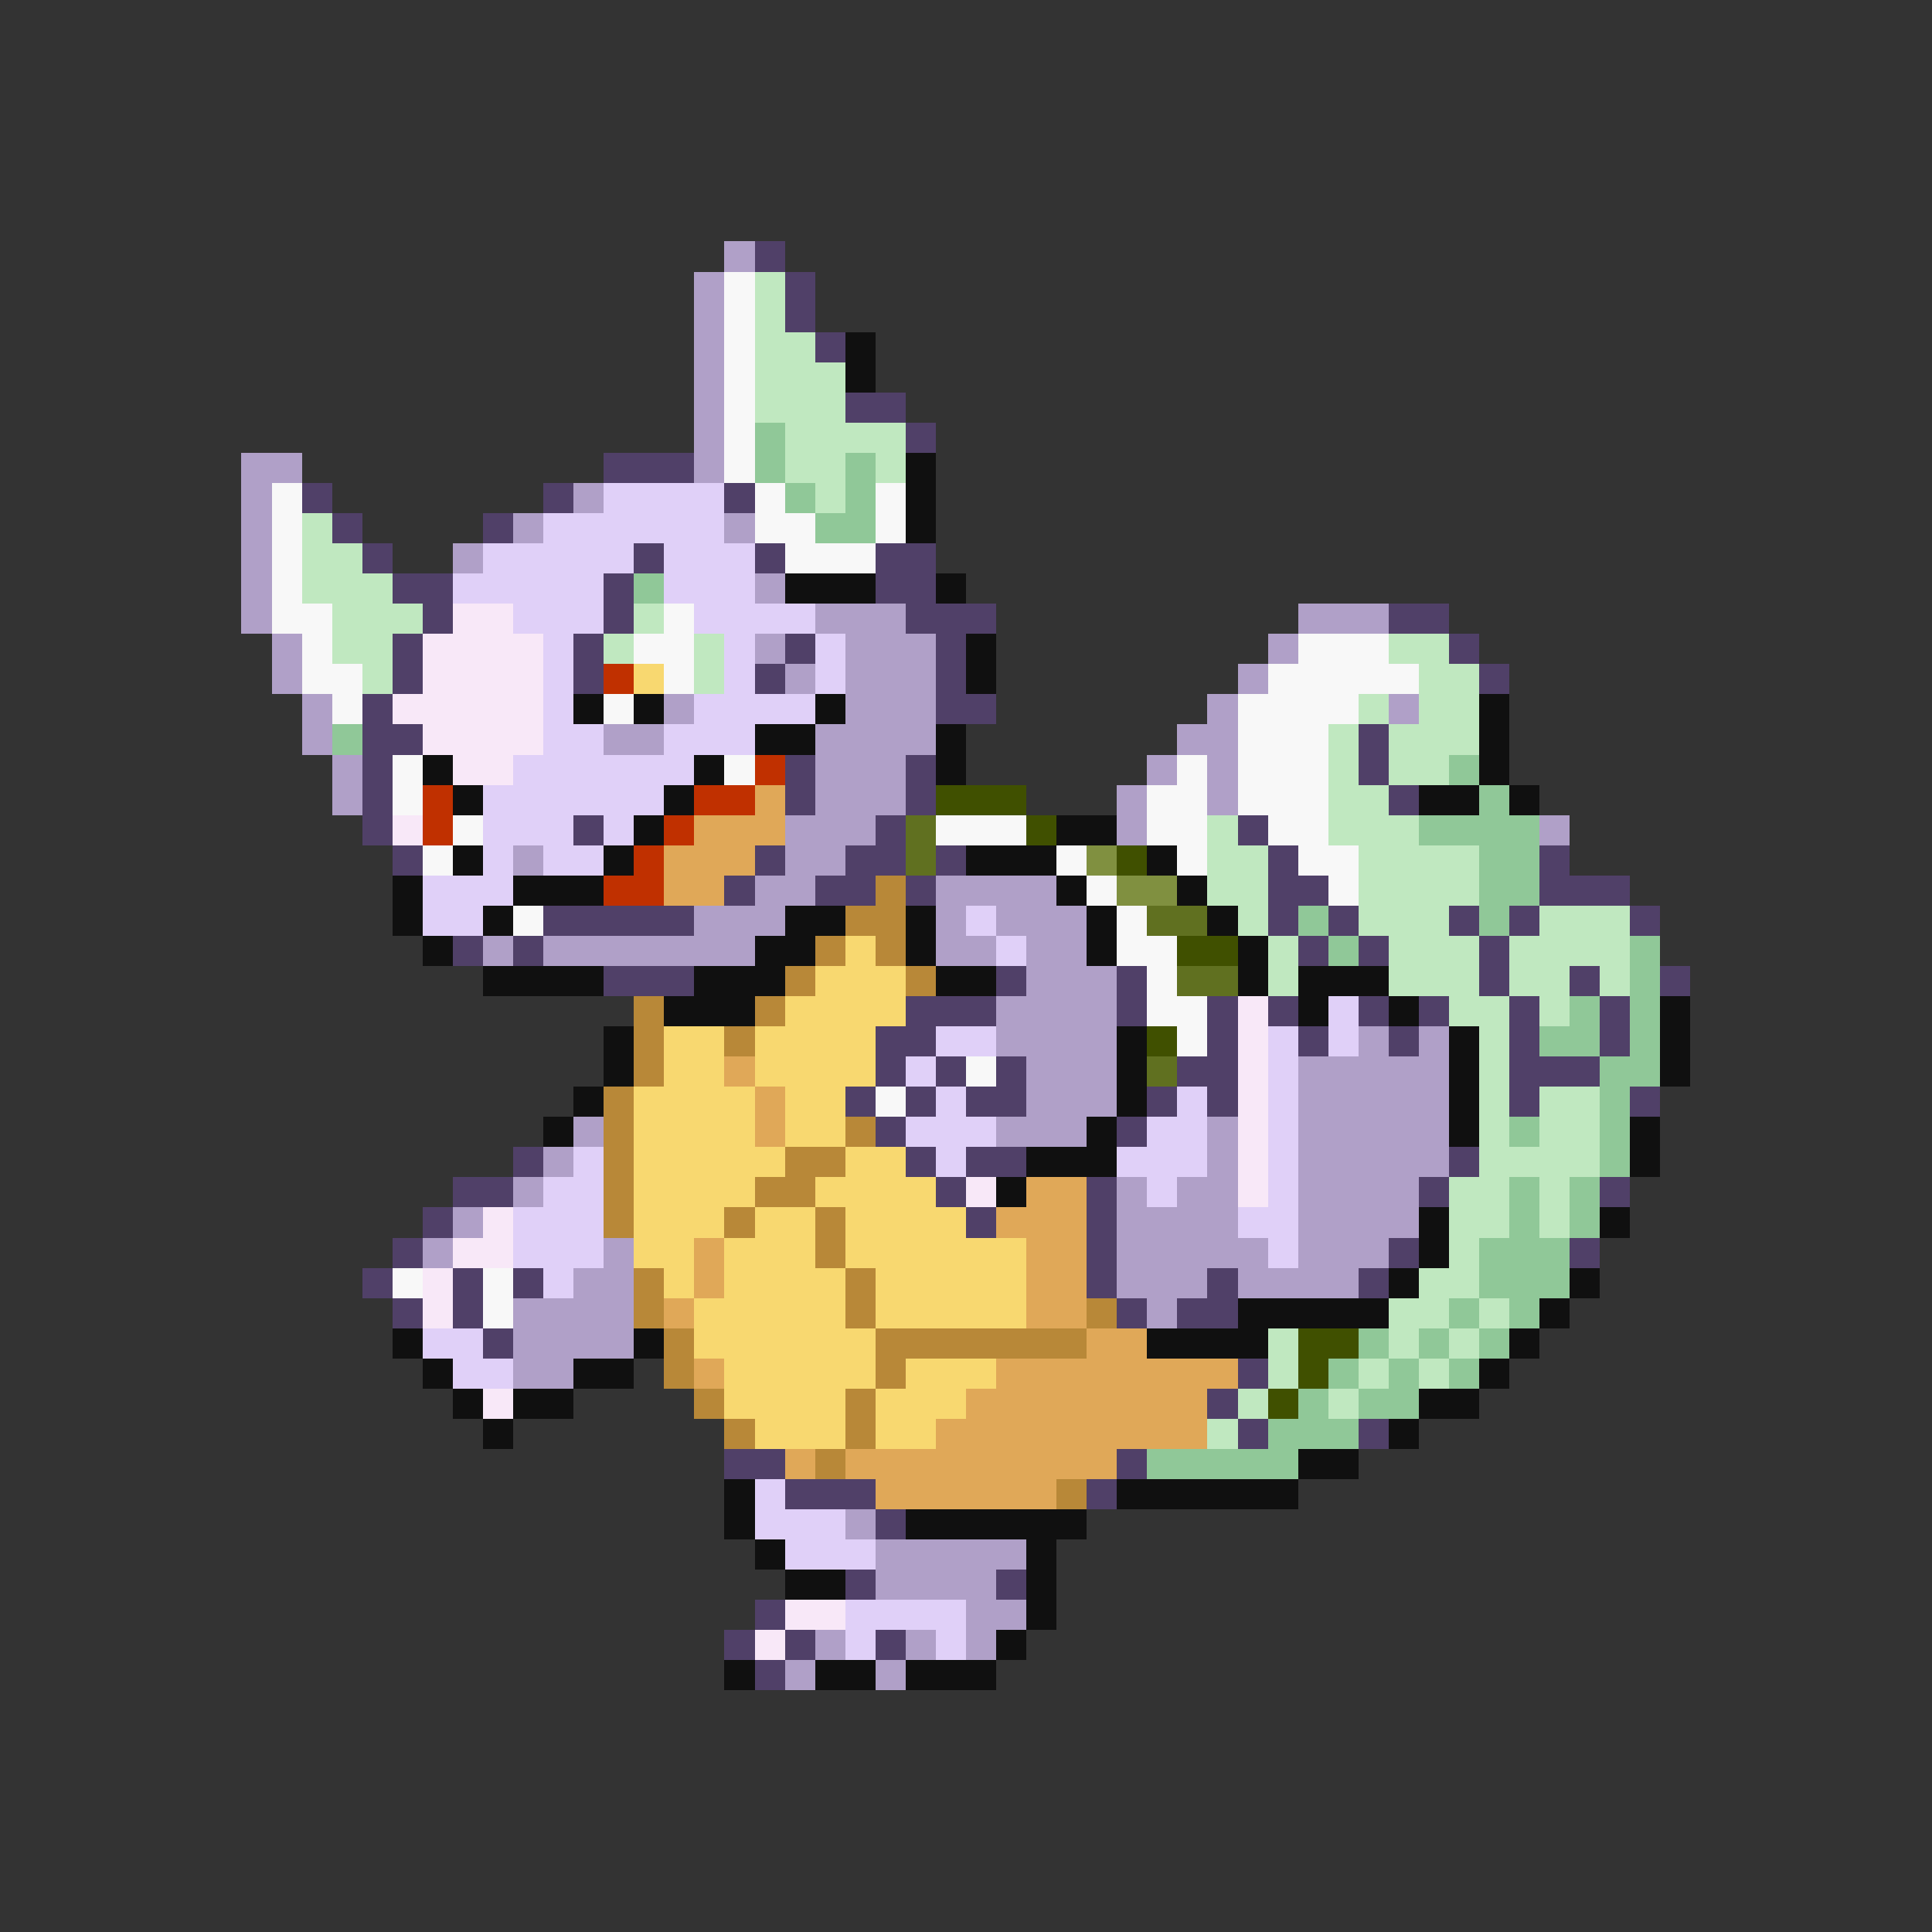 <svg xmlns="http://www.w3.org/2000/svg" viewBox="0 -0.5 64 64" shape-rendering="crispEdges">
<rect x="0" y="-0.5" width="64" height="64" fill="#333333" stroke="none"/>
<path stroke="#b0a0c8" d="M24 8h1M23 9h1M23 10h1M23 11h1M23 12h1M23 13h1M23 14h1M8 15h2M23 15h1M8 16h1M19 16h1M8 17h1M17 17h1M24 17h1M8 18h1M15 18h1M8 19h1M25 19h1M8 20h1M27 20h3M43 20h3M9 21h1M25 21h1M28 21h3M42 21h1M9 22h1M26 22h1M28 22h3M41 22h1M10 23h1M22 23h1M28 23h3M40 23h1M46 23h1M10 24h1M20 24h2M27 24h4M39 24h2M11 25h1M27 25h3M38 25h1M40 25h1M11 26h1M27 26h3M37 26h1M40 26h1M26 27h3M37 27h1M51 27h1M17 28h1M26 28h2M25 29h2M31 29h4M23 30h3M31 30h1M33 30h3M16 31h1M18 31h7M31 31h2M34 31h2M34 32h3M33 33h4M33 34h4M45 34h1M47 34h1M34 35h3M43 35h5M34 36h3M43 36h5M19 37h1M33 37h3M40 37h1M43 37h5M18 38h1M40 38h1M43 38h5M17 39h1M37 39h1M39 39h2M43 39h4M15 40h1M37 40h4M43 40h4M14 41h1M20 41h1M37 41h5M43 41h3M19 42h2M37 42h3M41 42h4M17 43h4M38 43h1M17 44h4M17 45h2M28 50h1M29 51h5M29 52h4M32 53h2M27 54h1M30 54h1M32 54h1M26 55h1M29 55h1" />
<path stroke="#504068" d="M25 8h1M26 9h1M26 10h1M27 11h1M28 13h2M30 14h1M20 15h3M10 16h1M18 16h1M24 16h1M11 17h1M16 17h1M12 18h1M21 18h1M25 18h1M29 18h2M13 19h2M20 19h1M29 19h2M14 20h1M20 20h1M30 20h3M46 20h2M13 21h1M19 21h1M26 21h1M31 21h1M48 21h1M13 22h1M19 22h1M25 22h1M31 22h1M49 22h1M12 23h1M31 23h2M12 24h2M45 24h1M12 25h1M26 25h1M30 25h1M45 25h1M12 26h1M26 26h1M30 26h1M46 26h1M12 27h1M19 27h1M29 27h1M41 27h1M13 28h1M25 28h1M28 28h2M31 28h1M42 28h1M51 28h1M24 29h1M27 29h2M30 29h1M42 29h2M51 29h3M18 30h5M42 30h1M44 30h1M48 30h1M50 30h1M54 30h1M15 31h1M17 31h1M43 31h1M45 31h1M49 31h1M20 32h3M33 32h1M37 32h1M49 32h1M52 32h1M55 32h1M30 33h3M37 33h1M40 33h1M42 33h1M45 33h1M47 33h1M50 33h1M53 33h1M29 34h2M40 34h1M43 34h1M46 34h1M50 34h1M53 34h1M29 35h1M31 35h1M33 35h1M39 35h2M50 35h3M28 36h1M30 36h1M32 36h2M38 36h1M40 36h1M50 36h1M54 36h1M29 37h1M37 37h1M17 38h1M30 38h1M32 38h2M48 38h1M15 39h2M31 39h1M36 39h1M47 39h1M53 39h1M14 40h1M32 40h1M36 40h1M13 41h1M36 41h1M46 41h1M52 41h1M12 42h1M15 42h1M17 42h1M36 42h1M40 42h1M45 42h1M13 43h1M15 43h1M37 43h1M39 43h2M16 44h1M41 45h1M40 46h1M41 47h1M45 47h1M24 48h2M37 48h1M26 49h3M36 49h1M29 50h1M28 52h1M33 52h1M25 53h1M24 54h1M26 54h1M29 54h1M25 55h1" />
<path stroke="#f8f8f8" d="M24 9h1M24 10h1M24 11h1M24 12h1M24 13h1M24 14h1M24 15h1M9 16h1M25 16h1M29 16h1M9 17h1M25 17h2M29 17h1M9 18h1M26 18h3M9 19h1M9 20h2M22 20h1M10 21h1M21 21h2M43 21h3M10 22h2M22 22h1M42 22h5M11 23h1M20 23h1M41 23h4M41 24h3M13 25h1M24 25h1M39 25h1M41 25h3M13 26h1M38 26h2M41 26h3M15 27h1M31 27h3M38 27h2M42 27h2M14 28h1M35 28h1M39 28h1M43 28h2M36 29h1M44 29h1M17 30h1M37 30h1M37 31h2M38 32h1M38 33h2M39 34h1M32 35h1M29 36h1M13 42h1M16 42h1M16 43h1" />
<path stroke="#c0e8c0" d="M25 9h1M25 10h1M25 11h2M25 12h3M25 13h3M26 14h4M26 15h2M29 15h1M27 16h1M10 17h1M10 18h2M10 19h3M11 20h3M21 20h1M11 21h2M20 21h1M23 21h1M46 21h2M12 22h1M23 22h1M47 22h2M45 23h1M47 23h2M44 24h1M46 24h3M44 25h1M46 25h2M44 26h2M40 27h1M44 27h3M40 28h2M45 28h4M40 29h2M45 29h4M41 30h1M45 30h3M51 30h3M42 31h1M46 31h3M50 31h4M42 32h1M46 32h3M50 32h2M53 32h1M48 33h2M51 33h1M49 34h1M49 35h1M49 36h1M51 36h2M49 37h1M51 37h2M49 38h4M48 39h2M51 39h1M48 40h2M51 40h1M48 41h1M47 42h2M46 43h2M49 43h1M42 44h1M46 44h1M48 44h1M42 45h1M45 45h1M47 45h1M41 46h1M44 46h1M40 47h1" />
<path stroke="#101010" d="M28 11h1M28 12h1M30 15h1M30 16h1M30 17h1M26 19h3M31 19h1M32 21h1M32 22h1M19 23h1M21 23h1M27 23h1M49 23h1M25 24h2M31 24h1M49 24h1M14 25h1M23 25h1M31 25h1M49 25h1M15 26h1M22 26h1M47 26h2M50 26h1M21 27h1M35 27h2M15 28h1M20 28h1M32 28h3M38 28h1M13 29h1M17 29h3M35 29h1M39 29h1M13 30h1M16 30h1M26 30h2M30 30h1M36 30h1M40 30h1M14 31h1M25 31h2M30 31h1M36 31h1M41 31h1M16 32h4M23 32h3M31 32h2M41 32h1M43 32h3M22 33h3M43 33h1M46 33h1M55 33h1M20 34h1M37 34h1M48 34h1M55 34h1M20 35h1M37 35h1M48 35h1M55 35h1M19 36h1M37 36h1M48 36h1M18 37h1M36 37h1M48 37h1M54 37h1M34 38h3M54 38h1M33 39h1M47 40h1M53 40h1M47 41h1M46 42h1M52 42h1M41 43h5M51 43h1M13 44h1M21 44h1M38 44h4M50 44h1M14 45h1M19 45h2M49 45h1M15 46h1M17 46h2M47 46h2M16 47h1M46 47h1M43 48h2M24 49h1M37 49h6M24 50h1M30 50h6M25 51h1M34 51h1M26 52h2M34 52h1M34 53h1M33 54h1M24 55h1M27 55h2M30 55h3" />
<path stroke="#90c898" d="M25 14h1M25 15h1M28 15h1M26 16h1M28 16h1M27 17h2M21 19h1M11 24h1M48 25h1M49 26h1M47 27h4M49 28h2M49 29h2M43 30h1M49 30h1M44 31h1M54 31h1M54 32h1M52 33h1M54 33h1M51 34h2M54 34h1M53 35h2M53 36h1M50 37h1M53 37h1M53 38h1M50 39h1M52 39h1M50 40h1M52 40h1M49 41h3M49 42h3M48 43h1M50 43h1M45 44h1M47 44h1M49 44h1M44 45h1M46 45h1M48 45h1M43 46h1M45 46h2M42 47h3M38 48h5" />
<path stroke="#e0d0f8" d="M20 16h4M18 17h6M16 18h5M22 18h3M15 19h5M22 19h3M17 20h3M23 20h4M18 21h1M24 21h1M27 21h1M18 22h1M24 22h1M27 22h1M18 23h1M23 23h4M18 24h2M22 24h3M17 25h6M16 26h6M16 27h3M20 27h1M16 28h1M18 28h2M14 29h3M14 30h2M32 30h1M33 31h1M44 33h1M31 34h2M42 34h1M44 34h1M30 35h1M42 35h1M31 36h1M39 36h1M42 36h1M30 37h3M38 37h2M42 37h1M19 38h1M31 38h1M37 38h3M42 38h1M18 39h2M38 39h1M42 39h1M17 40h3M41 40h2M17 41h3M42 41h1M18 42h1M14 44h2M15 45h2M25 49h1M25 50h3M26 51h3M28 53h4M28 54h1M31 54h1" />
<path stroke="#f8e8f8" d="M15 20h2M14 21h4M14 22h4M13 23h5M14 24h4M15 25h2M13 27h1M41 33h1M41 34h1M41 35h1M41 36h1M41 37h1M41 38h1M32 39h1M41 39h1M16 40h1M15 41h2M14 42h1M14 43h1M16 46h1M26 53h2M25 54h1" />
<path stroke="#c03000" d="M20 22h1M25 25h1M14 26h1M23 26h2M14 27h1M22 27h1M21 28h1M20 29h2" />
<path stroke="#f8d870" d="M21 22h1M28 31h1M27 32h3M26 33h4M22 34h2M25 34h4M22 35h2M25 35h4M21 36h4M26 36h2M21 37h4M26 37h2M21 38h5M28 38h2M21 39h4M27 39h4M21 40h3M25 40h2M28 40h4M21 41h2M24 41h3M28 41h6M22 42h1M24 42h4M29 42h5M23 43h5M29 43h5M23 44h6M24 45h5M30 45h3M24 46h4M29 46h3M25 47h3M29 47h2" />
<path stroke="#e0a858" d="M25 26h1M23 27h3M22 28h3M22 29h2M24 35h1M25 36h1M25 37h1M34 39h2M33 40h3M23 41h1M34 41h2M23 42h1M34 42h2M22 43h1M34 43h2M36 44h2M23 45h1M33 45h8M32 46h8M31 47h9M26 48h1M28 48h9M29 49h6" />
<path stroke="#405000" d="M31 26h3M34 27h1M37 28h1M39 31h2M38 34h1M43 44h2M43 45h1M42 46h1" />
<path stroke="#607020" d="M30 27h1M30 28h1M38 30h2M39 32h2M38 35h1" />
<path stroke="#809040" d="M36 28h1M37 29h2" />
<path stroke="#b88838" d="M29 29h1M28 30h2M27 31h1M29 31h1M26 32h1M30 32h1M21 33h1M25 33h1M21 34h1M24 34h1M21 35h1M20 36h1M20 37h1M28 37h1M20 38h1M26 38h2M20 39h1M25 39h2M20 40h1M24 40h1M27 40h1M27 41h1M21 42h1M28 42h1M21 43h1M28 43h1M36 43h1M22 44h1M29 44h7M22 45h1M29 45h1M23 46h1M28 46h1M24 47h1M28 47h1M27 48h1M35 49h1" />
</svg>